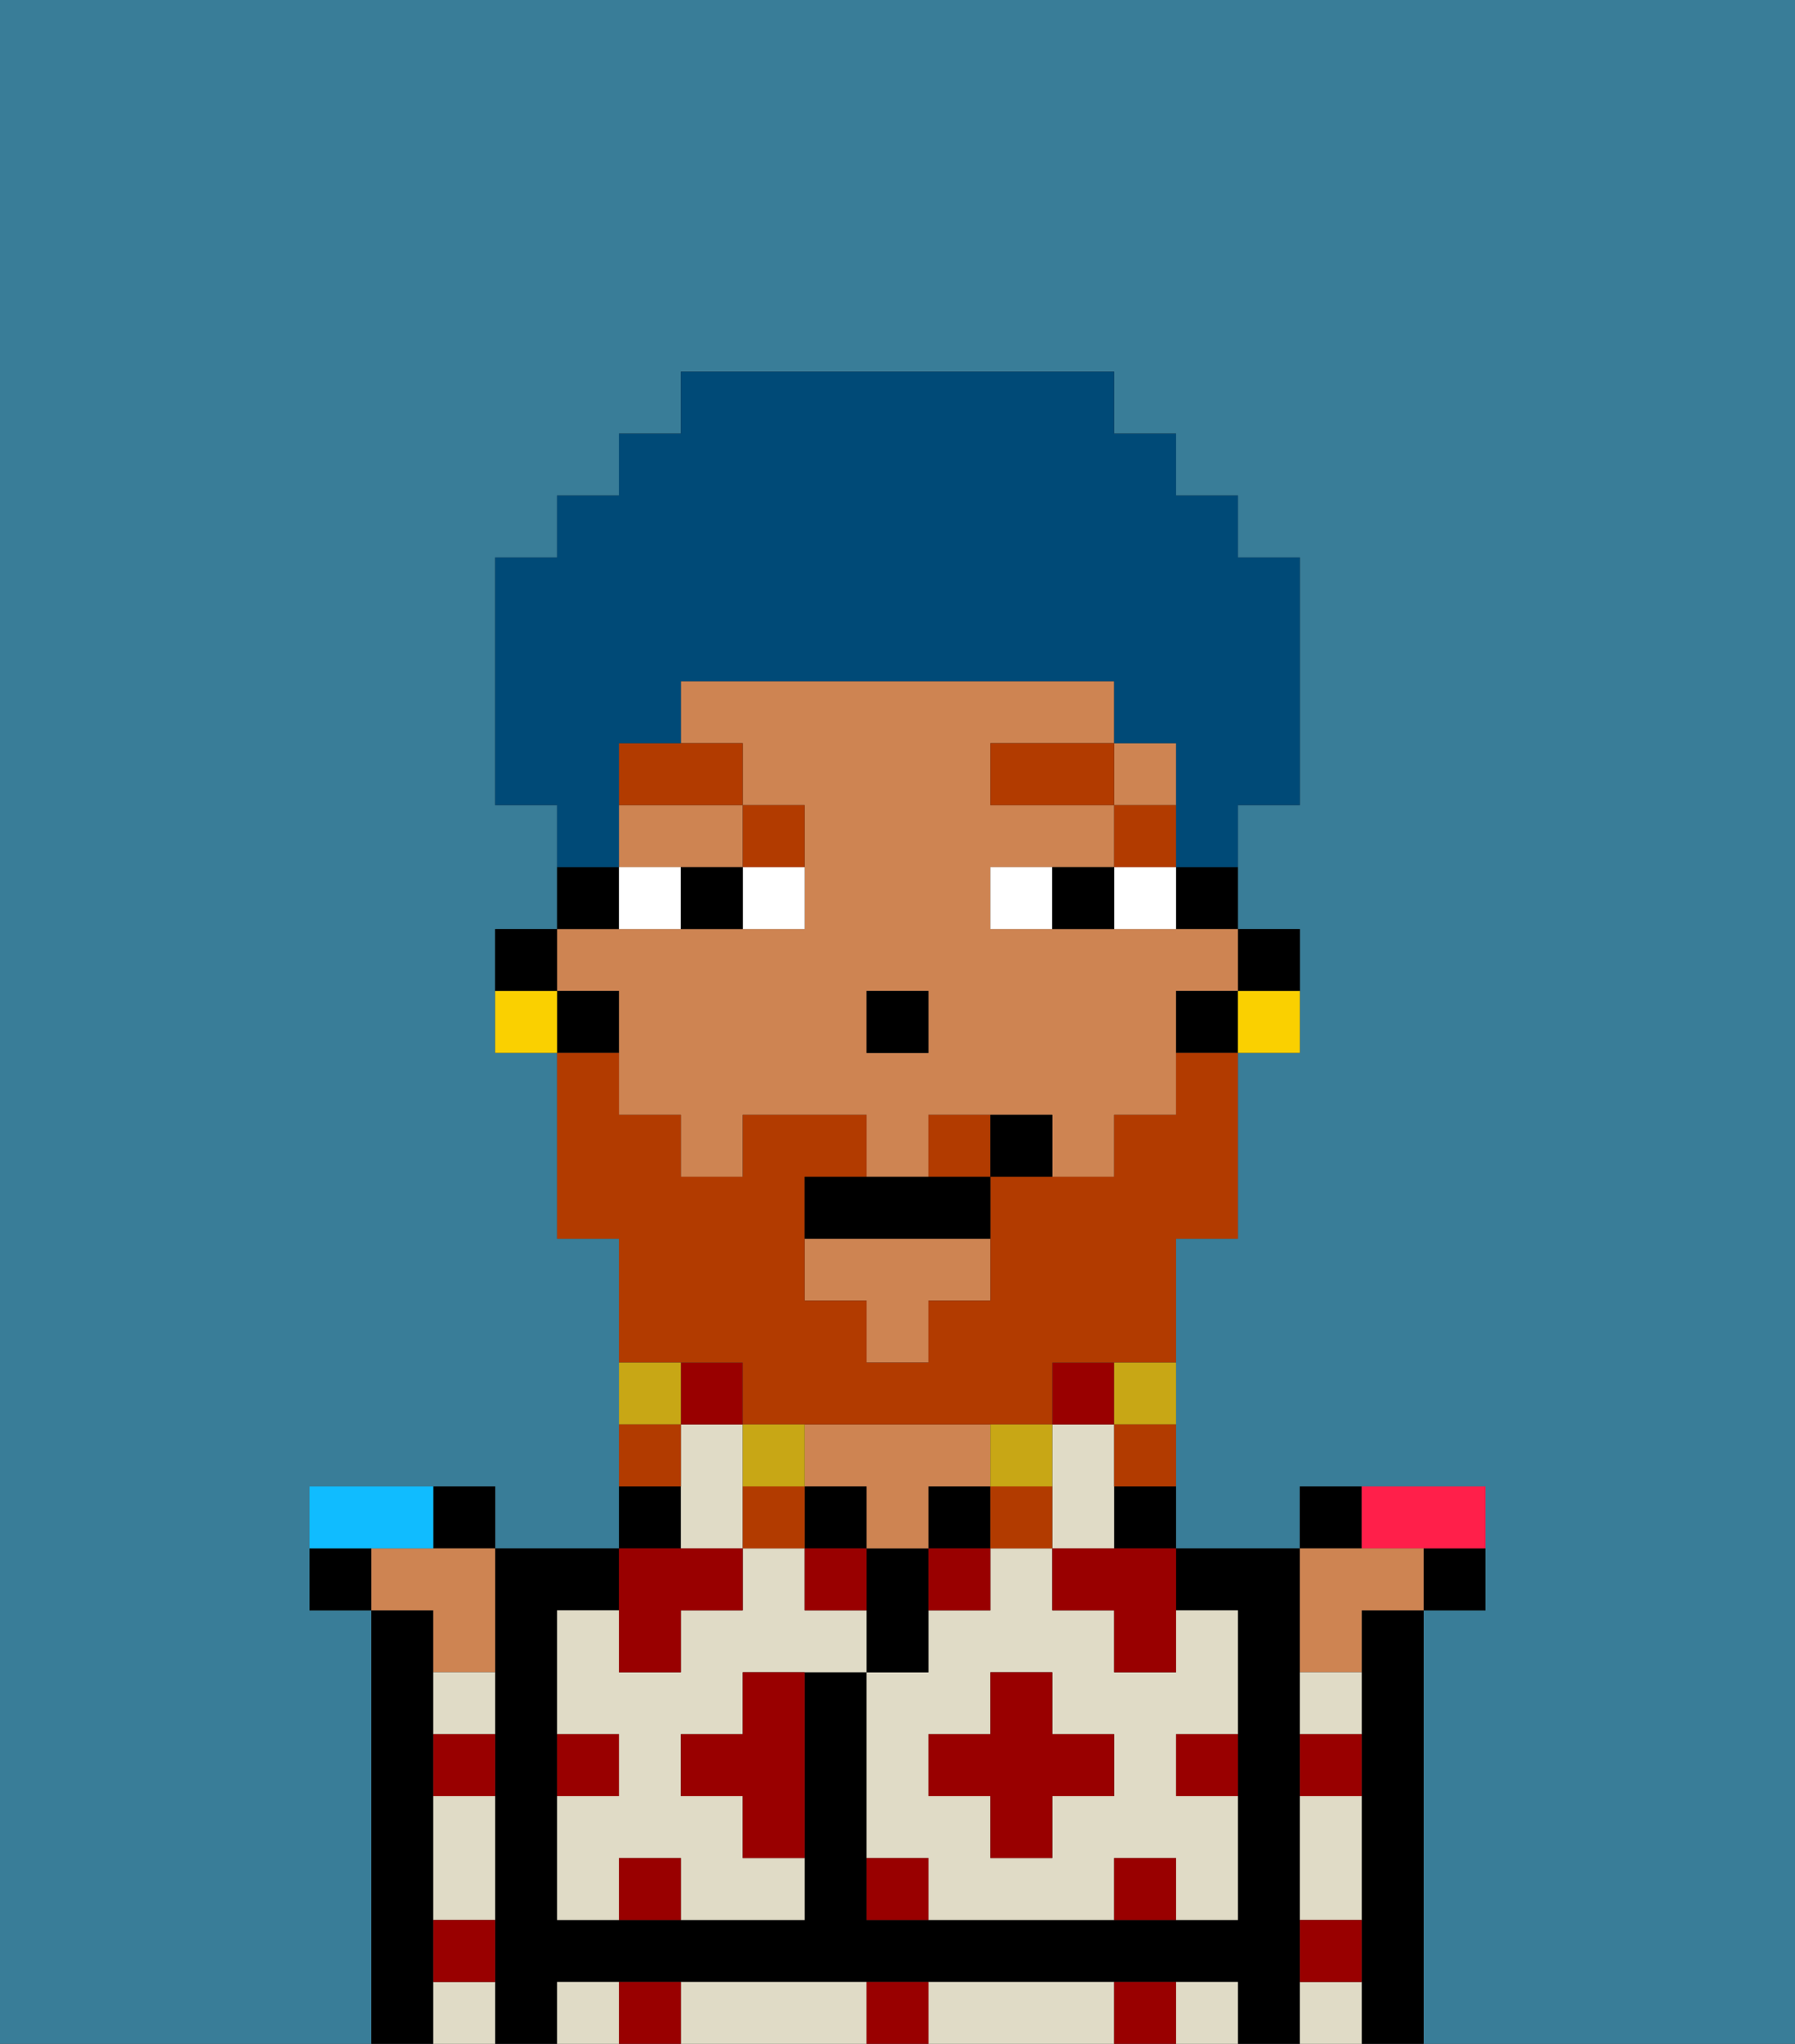 <svg xmlns="http://www.w3.org/2000/svg" viewBox="0 0 29 33"><rect x="0" y="0" width="29" height="33" fill="#333333" stroke="none"/><defs><style>polygon,rect,path{shape-rendering:crispedges;}.wa134-1{fill:#397d98;}.wa134-2{fill:#000000;}.wa134-3{fill:#e0dbc6;}.wa134-4{fill:#ce8452;}.wa134-5{fill:#990000;}.wa134-6{fill:#ffffff;}.wa134-7{fill:#b23b00;}.wa134-8{fill:#b23b00;}.wa134-9{fill:#c8a715;}.wa134-10{fill:#004a77;}.wa134-11{fill:#fad000;}.wa134-12{fill:#ff1f4a;}.wa134-13{fill:#10bcff;}</style></defs><path class="wa134-1" d="M6,26H5V24H8v1h2V20H9V17H8V15H9V13H8V9H9V8h1V7h1V6h7V7h1V8h1V9h1v4H20v2h1v2H20v3H19v5h2V24h3v2H23v7h6V0H0V33H6V26Z"/><path class="wa134-2" d="M7,31H7V29H7V28H7V27H7V26H6v7H7V31Z"/><path class="wa134-2" d="M23,33h0V26H22v7h1Z"/><path class="wa134-2" d="M21,31h0V29h0V28h0V27h0V25H19v1h1v5H14V27H13v4H9V26h1V25H8v8H9V32H20v1h1V31Z"/><path class="wa134-3" d="M15,32v1h3V32Z"/><path class="wa134-3" d="M9,32v1h1V32Z"/><path class="wa134-3" d="M19,32v1h1V32Z"/><path class="wa134-3" d="M11,32v1h3V32Z"/><path class="wa134-2" d="M18,24v1h1V24Z"/><path class="wa134-3" d="M18,27V26H17V25H16v1H15v1H14v3h1v1h3V30h1v1h1V29H19V28h1V26H19v1Zm0,2H17v1H16V29H15V28h1V27h1v1h1Z"/><path class="wa134-3" d="M17,23v2h1V23Z"/><rect class="wa134-2" x="15" y="24" width="1" height="1"/><path class="wa134-2" d="M15,26V25H14v2h1Z"/><path class="wa134-4" d="M16,24V23H13v1h1v1h1V24Z"/><rect class="wa134-2" x="13" y="24" width="1" height="1"/><path class="wa134-2" d="M11,24H10v1h1Z"/><path class="wa134-3" d="M13,26V25H12v1H11v1H10V26H9v2h1v1H9v2h1V30h1v1h2V30H12V29H11V28h1V27h2V26Z"/><path class="wa134-3" d="M12,23H11v2h1V23Z"/><path class="wa134-2" d="M21,16V15H20v1Z"/><path class="wa134-2" d="M19,15h1V14H19Z"/><rect class="wa134-4" x="18" y="12" width="1" height="1"/><path class="wa134-4" d="M10,14h2V13H10Z"/><path class="wa134-4" d="M10,16v2h1v1h1V18h2v1h1V18h2v1h1V18h1V16h1V15H16V14h2V13H16V12h2V11H11v1h1v1h1v2H9v1Zm4,0h1v1H14Z"/><polygon class="wa134-4" points="13 21 14 21 14 22 15 22 15 21 16 21 16 20 13 20 13 21"/><path class="wa134-2" d="M19,16v1h1V16Z"/><path class="wa134-2" d="M10,14H9v1h1Z"/><path class="wa134-2" d="M10,16H9v1h1Z"/><path class="wa134-2" d="M9,15H8v1H9Z"/><rect class="wa134-2" x="14" y="16" width="1" height="1"/><path class="wa134-5" d="M10,30v1h1V30Z"/><path class="wa134-5" d="M10,32v1h1V32Z"/><path class="wa134-5" d="M12,28H11v1h1v1h1V27H12Z"/><polygon class="wa134-5" points="11 27 11 26 12 26 12 25 11 25 10 25 10 26 10 27 11 27"/><rect class="wa134-5" x="15" y="25" width="1" height="1"/><path class="wa134-5" d="M13,26h1V25H13Z"/><polygon class="wa134-5" points="17 27 16 27 16 28 15 28 15 29 16 29 16 30 17 30 17 29 18 29 18 28 17 28 17 27"/><polygon class="wa134-5" points="17 25 17 26 18 26 18 27 19 27 19 26 19 25 18 25 17 25"/><path class="wa134-5" d="M10,28H9v1h1Z"/><path class="wa134-5" d="M19,29h1V28H19Z"/><path class="wa134-5" d="M14,30v1h1V30Z"/><path class="wa134-5" d="M14,32v1h1V32Z"/><path class="wa134-5" d="M18,30v1h1V30Z"/><path class="wa134-5" d="M18,32v1h1V32Z"/><rect class="wa134-5" x="11" y="22" width="1" height="1"/><rect class="wa134-5" x="17" y="22" width="1" height="1"/><path class="wa134-6" d="M12,15h1V14H12Z"/><path class="wa134-6" d="M10,14v1h1V14Z"/><path class="wa134-6" d="M18,14v1h1V14Z"/><path class="wa134-6" d="M16,14v1h1V14Z"/><path class="wa134-2" d="M11,14v1h1V14Z"/><path class="wa134-2" d="M17,14v1h1V14Z"/><rect class="wa134-7" x="18" y="13" width="1" height="1"/><rect class="wa134-7" x="16" y="12" width="2" height="1"/><path class="wa134-7" d="M13,14V13H12v1Z"/><path class="wa134-7" d="M10,13h2V12H10Z"/><path class="wa134-8" d="M12,22v1h5V22h2V20h1V17H19v1H18v1H16v2H15v1H14V21H13V19h1V18H12v1H11V18H10V17H9v3h1v2h2Z"/><path class="wa134-8" d="M15,18v1h1V18Z"/><path class="wa134-9" d="M18,23h1V22H18Z"/><path class="wa134-8" d="M18,24h1V23H18Z"/><path class="wa134-9" d="M17,24V23H16v1Z"/><path class="wa134-8" d="M16,24v1h1V24Z"/><path class="wa134-9" d="M13,24V23H12v1Z"/><path class="wa134-8" d="M12,24v1h1V24Z"/><path class="wa134-9" d="M11,22H10v1h1Z"/><path class="wa134-8" d="M11,23H10v1h1Z"/><path class="wa134-2" d="M14,19H13v1h3V19H14Z"/><path class="wa134-2" d="M16,18v1h1V18Z"/><path class="wa134-10" d="M10,13V12h1V11h7v1h1v2h1V13h1V9H20V8H19V7H18V6H11V7H10V8H9V9H8v4H9v1h1Z"/><path class="wa134-11" d="M20,17h1V16H20Z"/><path class="wa134-11" d="M8,16v1H9V16Z"/><path class="wa134-2" d="M24,25H23v1h1Z"/><path class="wa134-2" d="M22,24H21v1h1Z"/><path class="wa134-12" d="M23,25h1V24H22v1Z"/><path class="wa134-2" d="M7,24v1H8V24Z"/><path class="wa134-2" d="M5,25v1H6V25Z"/><path class="wa134-4" d="M22,25H21v2h1V26h1V25Z"/><path class="wa134-4" d="M6,25v1H7v1H8V25H6Z"/><path class="wa134-13" d="M7,25V24H5v1H7Z"/><path class="wa134-3" d="M21,32v1h1V32Z"/><path class="wa134-3" d="M21,29v2h1V29Z"/><path class="wa134-3" d="M21,27v1h1V27Z"/><path class="wa134-5" d="M21,28v1h1V28Z"/><path class="wa134-5" d="M21,31v1h1V31Z"/><path class="wa134-3" d="M7,32v1H8V32Z"/><path class="wa134-3" d="M7,29v2H8V29Z"/><path class="wa134-3" d="M7,27v1H8V27Z"/><path class="wa134-5" d="M7,28v1H8V28Z"/><path class="wa134-5" d="M7,31v1H8V31Z"/></svg>